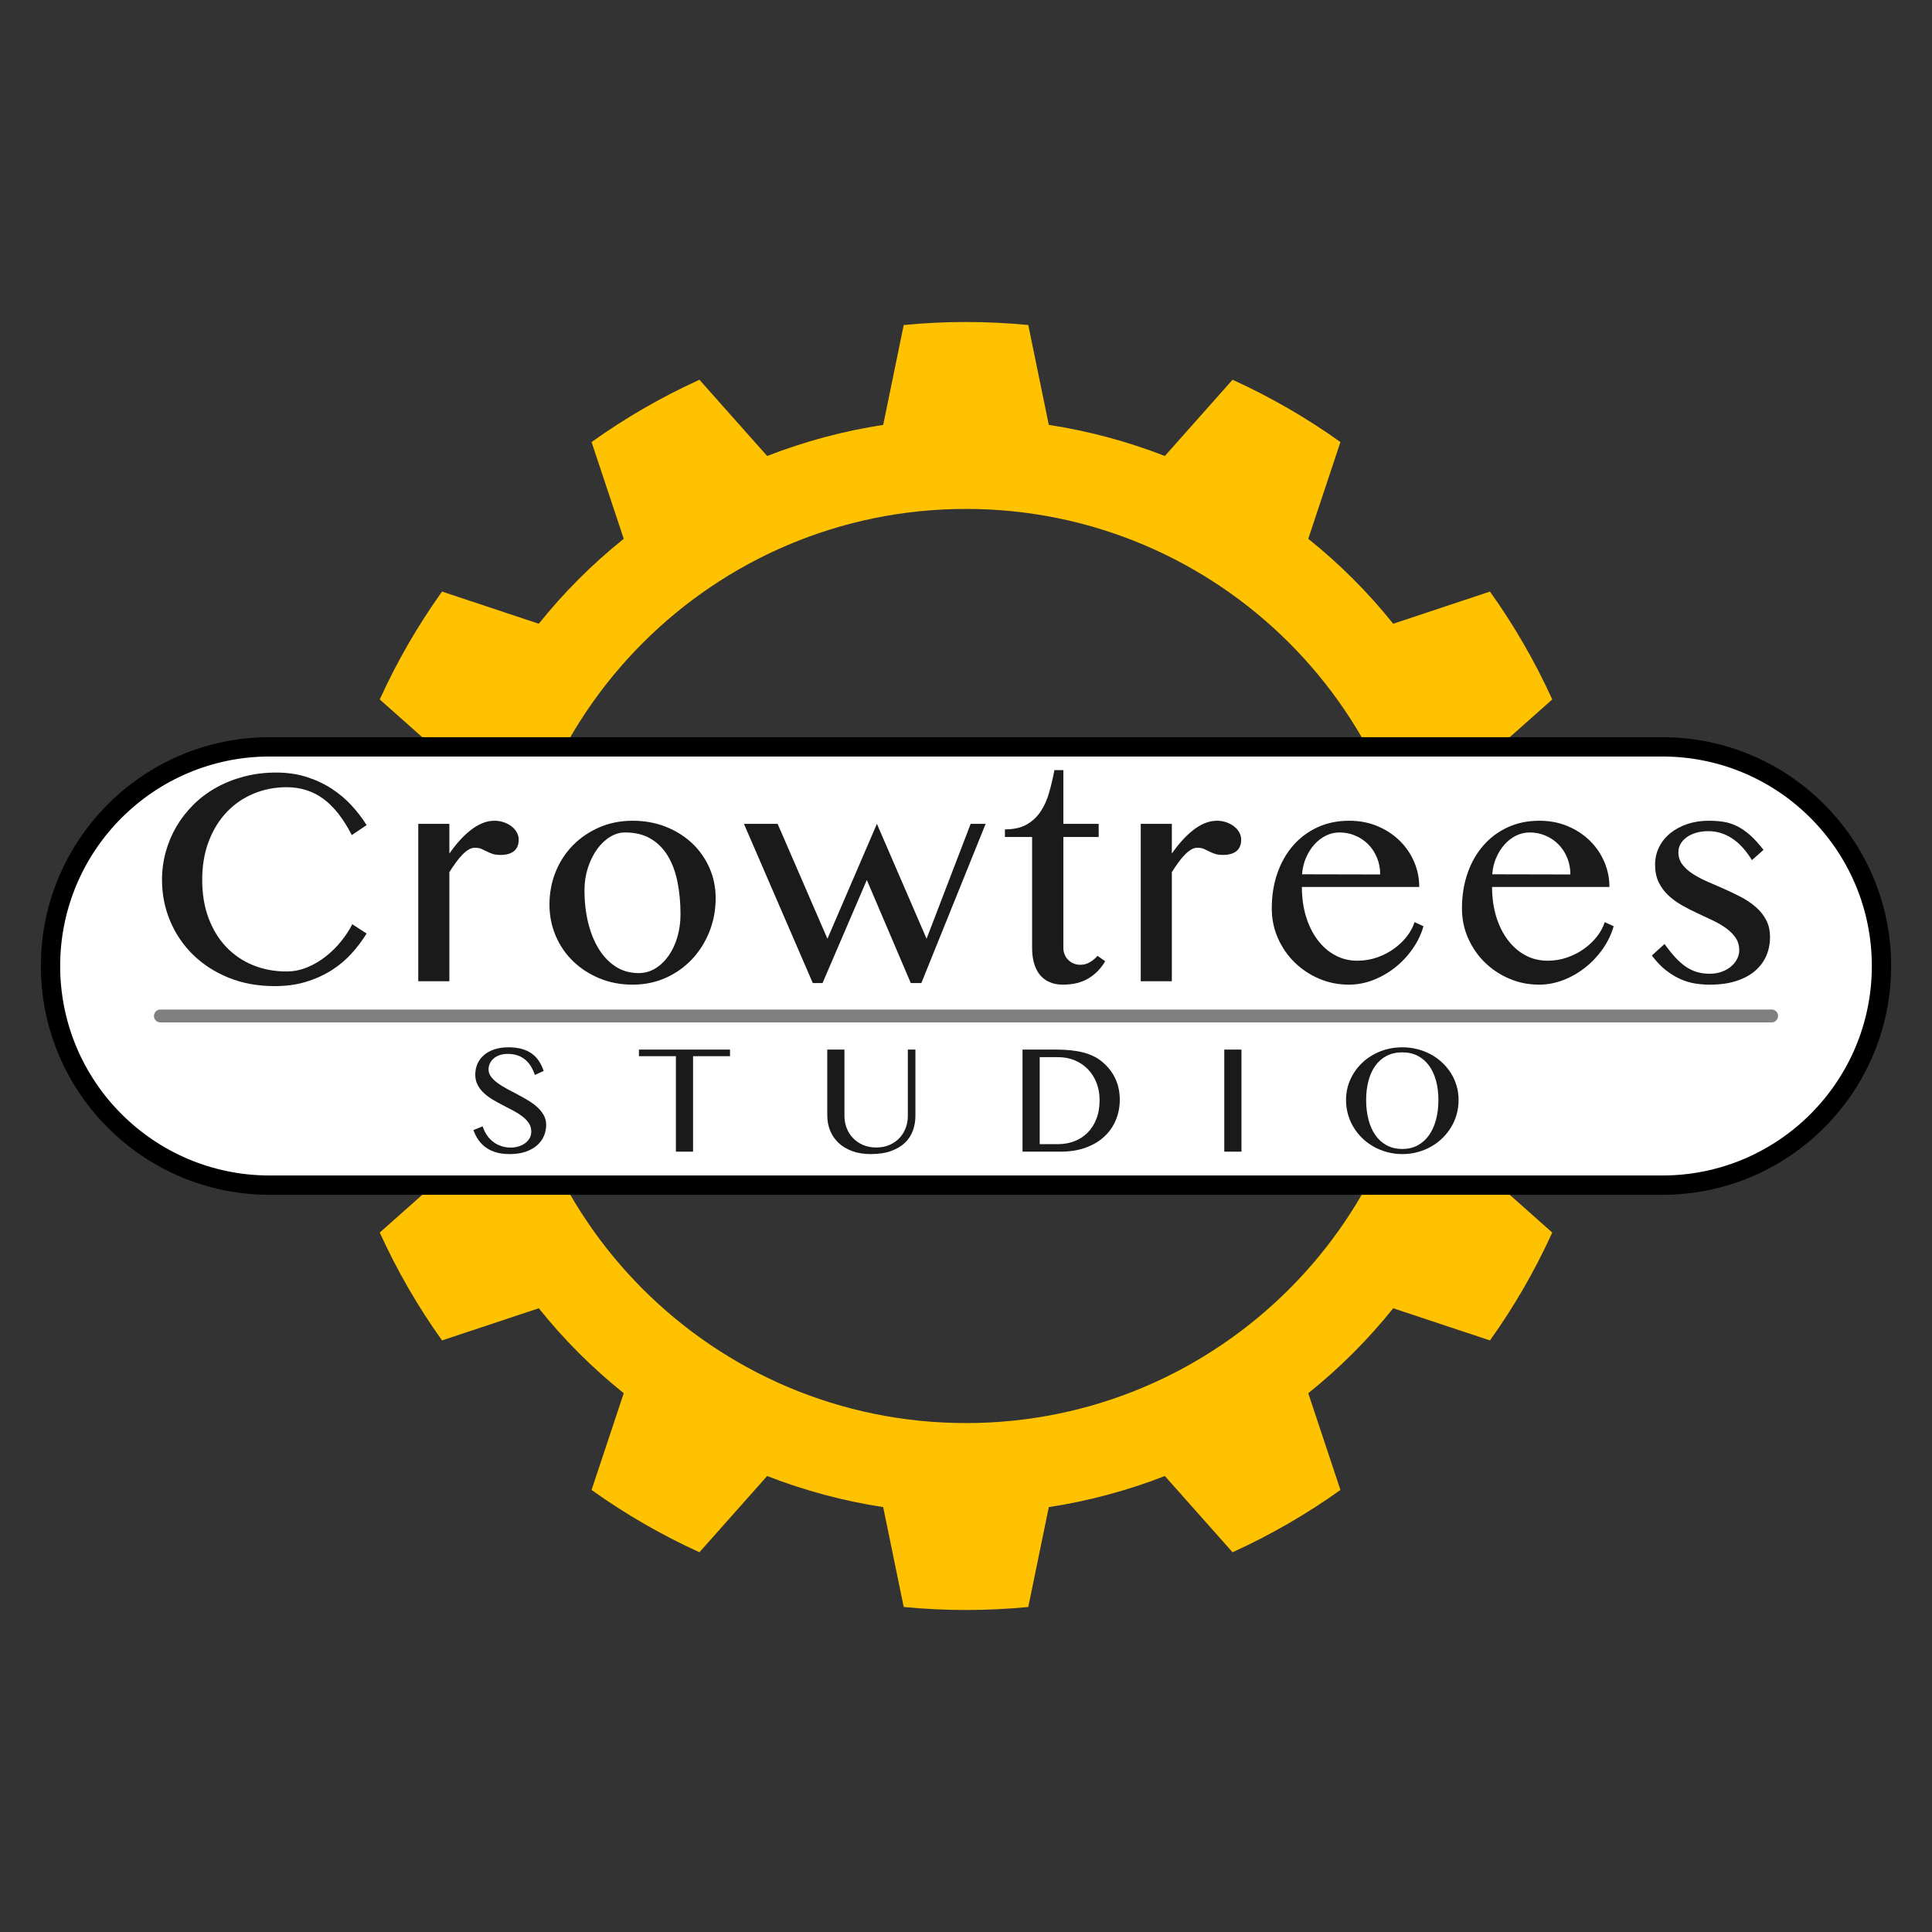<?xml version="1.0" encoding="UTF-8" standalone="no"?><!DOCTYPE svg PUBLIC "-//W3C//DTD SVG 1.1//EN" "http://www.w3.org/Graphics/SVG/1.1/DTD/svg11.dtd">
<svg width="100%" height="100%" viewBox="0 0 300 300" version="1.1" xmlns="http://www.w3.org/2000/svg" xmlns:xlink="http://www.w3.org/1999/xlink" xml:space="preserve" xmlns:serif="http://www.serif.com/" style="fill-rule:evenodd;clip-rule:evenodd;stroke-linecap:round;stroke-linejoin:round;stroke-miterlimit:1.414;">
    <rect x="0" y="0" width="300" height="300" fill="#333333" stroke="none"/>
    <path id="Cog" d="M159.671,50.469c-6.432,-0.625 -12.91,-0.625 -19.342,0l-3.186,15.509c-6.166,0.943 -12.208,2.563 -18.019,4.828l-10.514,-11.838c-5.883,2.675 -11.493,5.914 -16.751,9.671l4.995,15.024c-4.867,3.9 -9.291,8.324 -13.191,13.191l-15.024,-4.995c-3.757,5.258 -6.996,10.868 -9.671,16.751l11.838,10.514c-2.265,5.811 -3.885,11.853 -4.828,18.019l-15.509,3.186c-0.625,6.432 -0.625,12.91 0,19.342l15.509,3.186c0.943,6.166 2.563,12.208 4.828,18.019l-11.838,10.514c2.675,5.883 5.914,11.493 9.671,16.751l15.024,-4.995c3.9,4.867 8.324,9.291 13.191,13.191l-4.995,15.024c5.258,3.757 10.868,6.996 16.751,9.671l10.514,-11.838c5.811,2.265 11.853,3.885 18.019,4.828l3.186,15.509c6.432,0.625 12.91,0.625 19.342,0l3.186,-15.509c6.166,-0.943 12.208,-2.563 18.019,-4.828l10.514,11.838c5.883,-2.675 11.493,-5.914 16.751,-9.671l-4.995,-15.024c4.867,-3.9 9.291,-8.324 13.191,-13.191l15.024,4.995c3.757,-5.258 6.996,-10.868 9.671,-16.751l-11.838,-10.514c2.265,-5.811 3.885,-11.853 4.828,-18.019l15.509,-3.186c0.625,-6.432 0.625,-12.91 0,-19.342l-15.509,-3.186c-0.943,-6.166 -2.563,-12.208 -4.828,-18.019l11.838,-10.514c-2.675,-5.883 -5.914,-11.493 -9.671,-16.751l-15.024,4.995c-3.9,-4.867 -8.324,-9.291 -13.191,-13.191l4.995,-15.024c-5.258,-3.757 -10.868,-6.996 -16.751,-9.671l-10.514,11.838c-5.811,-2.265 -11.853,-3.885 -18.019,-4.828l-3.186,-15.509Zm-9.671,28.556c39.172,0 70.975,31.803 70.975,70.975c0,39.172 -31.803,70.975 -70.975,70.975c-39.172,0 -70.975,-31.803 -70.975,-70.975c0,-39.172 31.803,-70.975 70.975,-70.975Z" style="fill:#ffc200;">
        <animateTransform 
                          attributeName="transform"
                          attributeType="XML"
                          type="rotate"
                          from="0 150 150"
                          to="360 150 150"
                          dur="2s"
                          repeatCount="indefinite">
        </animateTransform>
    
    </path>
    
    
    
    <g id="crowtrees-studio" serif:id="crowtrees studio">
    <path d="M290.657,150c0,-17.953 -14.576,-32.529 -32.529,-32.529l-216.256,0c-17.953,0 -32.529,14.576 -32.529,32.529c0,17.953 14.576,32.529 32.529,32.529l216.256,0c17.953,0 32.529,-14.576 32.529,-32.529Z" style="fill:none;stroke:#000;stroke-width:6px;"/><path d="M290.657,150c0,-17.953 -14.576,-32.529 -32.529,-32.529l-216.256,0c-17.953,0 -32.529,14.576 -32.529,32.529c0,17.953 14.576,32.529 32.529,32.529l216.256,0c17.953,0 32.529,-14.576 32.529,-32.529Z" style="fill:#fff;"/>
    <g id="crowtrees.studio">
    <path d="M24.903,157.758l250.194,0" style="fill:none;fill-rule:nonzero;stroke:#808080;stroke-width:2px;stroke-linecap:butt;stroke-linejoin:miter;stroke-miterlimit:10;"/>
        <g>
    <path d="M79.31,178.195c0.396,0 0.784,-0.055 1.163,-0.164c0.379,-0.11 0.718,-0.27 1.017,-0.481c0.3,-0.21 0.542,-0.469 0.727,-0.777c0.185,-0.307 0.278,-0.663 0.278,-1.068c0,-0.48 -0.124,-0.91 -0.373,-1.289c-0.248,-0.379 -0.577,-0.726 -0.985,-1.042c-0.409,-0.316 -0.875,-0.613 -1.397,-0.891c-0.522,-0.278 -1.055,-0.556 -1.599,-0.834c-0.543,-0.278 -1.074,-0.571 -1.592,-0.879c-0.518,-0.307 -0.981,-0.648 -1.39,-1.023c-0.409,-0.375 -0.737,-0.797 -0.986,-1.264c-0.248,-0.468 -0.373,-1.005 -0.373,-1.611c0,-0.607 0.114,-1.169 0.342,-1.688c0.227,-0.518 0.56,-0.966 0.998,-1.346c0.438,-0.379 0.979,-0.676 1.624,-0.89c0.644,-0.215 1.38,-0.323 2.205,-0.323c0.75,0 1.42,0.08 2.01,0.24c0.589,0.16 1.105,0.394 1.548,0.702c0.442,0.307 0.819,0.691 1.131,1.15c0.312,0.459 0.564,0.983 0.758,1.573l-1.365,0.632c-0.16,-0.489 -0.364,-0.935 -0.613,-1.34c-0.248,-0.404 -0.543,-0.749 -0.884,-1.036c-0.342,-0.286 -0.738,-0.507 -1.188,-0.663c-0.451,-0.156 -0.959,-0.234 -1.523,-0.234c-0.497,0 -0.933,0.069 -1.308,0.208c-0.375,0.139 -0.687,0.323 -0.935,0.55c-0.249,0.228 -0.434,0.485 -0.556,0.771c-0.123,0.287 -0.184,0.573 -0.184,0.859c0,0.422 0.129,0.805 0.386,1.15c0.257,0.346 0.594,0.672 1.011,0.98c0.417,0.307 0.895,0.604 1.434,0.891c0.539,0.286 1.087,0.577 1.643,0.872c0.556,0.295 1.104,0.602 1.643,0.922c0.539,0.321 1.017,0.67 1.434,1.049c0.417,0.38 0.754,0.794 1.011,1.245c0.257,0.451 0.386,0.954 0.386,1.51c0,0.624 -0.12,1.212 -0.36,1.763c-0.24,0.552 -0.598,1.035 -1.075,1.447c-0.476,0.413 -1.067,0.74 -1.775,0.98c-0.708,0.24 -1.534,0.36 -2.477,0.36c-0.758,0 -1.437,-0.084 -2.035,-0.253c-0.598,-0.168 -1.127,-0.413 -1.586,-0.733c-0.459,-0.32 -0.853,-0.71 -1.182,-1.169c-0.328,-0.459 -0.598,-0.983 -0.808,-1.573l1.44,-0.581c0.16,0.513 0.382,0.975 0.664,1.383c0.282,0.409 0.611,0.754 0.986,1.037c0.375,0.282 0.792,0.499 1.251,0.651c0.459,0.151 0.945,0.227 1.459,0.227Z" style="fill:#1a1a1a;fill-rule:nonzero;"/>
            <path d="M113.357,162.979l0,1.024l-5.738,0l0,14.824l-2.666,0l0,-14.824l-5.738,0l0,-1.024l14.142,0Z" style="fill:#1a1a1a;fill-rule:nonzero;"/>
            <path d="M128.459,162.979l2.666,0l0,10.287c0,0.674 0.116,1.308 0.348,1.902c0.232,0.594 0.562,1.114 0.992,1.561c0.43,0.447 0.948,0.8 1.554,1.062c0.607,0.261 1.285,0.391 2.035,0.391c0.758,0 1.441,-0.13 2.048,-0.391c0.606,-0.262 1.122,-0.615 1.548,-1.062c0.425,-0.447 0.752,-0.967 0.979,-1.561c0.228,-0.594 0.341,-1.228 0.341,-1.902l0,-10.287l1.176,0l0,10.287c0,0.809 -0.131,1.574 -0.392,2.294c-0.261,0.72 -0.674,1.35 -1.239,1.889c-0.564,0.54 -1.285,0.967 -2.161,1.283c-0.876,0.316 -1.925,0.474 -3.147,0.474c-1.095,0 -2.064,-0.158 -2.906,-0.474c-0.843,-0.316 -1.548,-0.746 -2.117,-1.289c-0.569,-0.543 -0.998,-1.179 -1.289,-1.908c-0.291,-0.729 -0.436,-1.506 -0.436,-2.332l0,-10.224Z" style="fill:#1a1a1a;fill-rule:nonzero;"/>
            <path d="M158.777,162.979l5.27,0c1.634,0 3.035,0.154 4.202,0.461c1.167,0.308 2.142,0.794 2.926,1.46c0.901,0.758 1.577,1.63 2.028,2.616c0.451,0.986 0.676,2.068 0.676,3.248c0,1.112 -0.202,2.159 -0.606,3.14c-0.405,0.982 -0.997,1.837 -1.776,2.566c-0.779,0.729 -1.74,1.304 -2.882,1.725c-1.141,0.421 -2.449,0.632 -3.924,0.632l-5.914,0l0,-15.848Zm2.667,14.685l2.818,0c0.901,0 1.746,-0.147 2.534,-0.442c0.787,-0.295 1.474,-0.733 2.06,-1.314c0.585,-0.582 1.046,-1.298 1.383,-2.149c0.337,-0.851 0.506,-1.832 0.506,-2.944c0,-0.969 -0.16,-1.862 -0.48,-2.68c-0.32,-0.817 -0.767,-1.52 -1.34,-2.11c-0.573,-0.59 -1.253,-1.049 -2.041,-1.378c-0.788,-0.328 -1.653,-0.493 -2.597,-0.493l-2.843,0l0,13.51Z" style="fill:#1a1a1a;fill-rule:nonzero;"/>
            <rect x="190.106" y="162.979" width="2.667" height="15.848" style="fill:#1a1a1a;fill-rule:nonzero;"/>
            <path d="M217.758,179.206c-0.818,0 -1.601,-0.101 -2.351,-0.303c-0.75,-0.202 -1.449,-0.485 -2.098,-0.847c-0.649,-0.362 -1.238,-0.8 -1.769,-1.314c-0.531,-0.514 -0.984,-1.081 -1.359,-1.7c-0.375,-0.619 -0.663,-1.287 -0.865,-2.003c-0.203,-0.716 -0.304,-1.458 -0.304,-2.224c0,-1.138 0.226,-2.204 0.676,-3.198c0.451,-0.994 1.068,-1.862 1.852,-2.603c0.783,-0.742 1.708,-1.325 2.774,-1.751c1.066,-0.425 2.214,-0.638 3.444,-0.638c0.817,0 1.6,0.097 2.35,0.291c0.75,0.194 1.447,0.468 2.092,0.821c0.644,0.354 1.232,0.78 1.763,1.277c0.531,0.497 0.983,1.049 1.358,1.655c0.375,0.607 0.664,1.26 0.866,1.959c0.202,0.699 0.303,1.428 0.303,2.187c0,0.766 -0.101,1.508 -0.303,2.224c-0.202,0.716 -0.491,1.384 -0.866,2.003c-0.375,0.619 -0.827,1.186 -1.358,1.7c-0.531,0.514 -1.119,0.952 -1.763,1.314c-0.645,0.362 -1.342,0.645 -2.092,0.847c-0.75,0.202 -1.533,0.303 -2.35,0.303Zm0,-0.796c0.901,0 1.699,-0.19 2.394,-0.569c0.696,-0.379 1.281,-0.908 1.757,-1.586c0.476,-0.678 0.836,-1.481 1.081,-2.407c0.244,-0.927 0.366,-1.938 0.366,-3.033c0,-1.087 -0.122,-2.084 -0.366,-2.989c-0.245,-0.906 -0.605,-1.687 -1.081,-2.345c-0.476,-0.657 -1.061,-1.167 -1.757,-1.529c-0.695,-0.362 -1.493,-0.543 -2.394,-0.543c-0.927,0 -1.74,0.181 -2.439,0.543c-0.7,0.362 -1.285,0.872 -1.757,1.529c-0.472,0.658 -0.828,1.439 -1.068,2.345c-0.24,0.905 -0.36,1.902 -0.36,2.989c0,1.095 0.12,2.106 0.36,3.033c0.24,0.926 0.596,1.729 1.068,2.407c0.472,0.678 1.057,1.207 1.757,1.586c0.699,0.379 1.512,0.569 2.439,0.569Z" style="fill:#1a1a1a;fill-rule:nonzero;"/></g>
        <g>
        <path d="M31.398,136.619c0,2.224 0.333,4.217 0.999,5.978c0.665,1.76 1.584,3.252 2.755,4.473c1.171,1.222 2.553,2.157 4.145,2.806c1.592,0.649 3.324,0.973 5.194,0.973c1.112,0 2.187,-0.215 3.223,-0.645c1.036,-0.429 1.997,-0.994 2.881,-1.693c0.885,-0.699 1.677,-1.483 2.376,-2.351c0.699,-0.867 1.277,-1.748 1.732,-2.641l2.224,1.441c-0.657,1.061 -1.428,2.085 -2.313,3.071c-0.885,0.986 -1.912,1.853 -3.084,2.603c-1.171,0.75 -2.489,1.352 -3.955,1.807c-1.466,0.455 -3.109,0.683 -4.929,0.683c-2.629,0 -5.017,-0.438 -7.166,-1.315c-2.148,-0.876 -3.989,-2.068 -5.522,-3.576c-1.534,-1.508 -2.717,-3.261 -3.552,-5.257c-0.834,-1.997 -1.251,-4.116 -1.251,-6.357c0,-1.483 0.194,-2.928 0.582,-4.335c0.387,-1.407 0.943,-2.725 1.668,-3.956c0.724,-1.23 1.605,-2.359 2.641,-3.387c1.036,-1.027 2.212,-1.908 3.526,-2.641c1.314,-0.733 2.755,-1.306 4.322,-1.719c1.567,-0.412 3.236,-0.619 5.005,-0.619c1.685,0 3.239,0.223 4.663,0.67c1.424,0.447 2.721,1.049 3.893,1.807c1.171,0.758 2.211,1.63 3.121,2.616c0.91,0.986 1.694,2.01 2.351,3.071l-2.3,1.542c-1.331,-2.578 -2.814,-4.461 -4.449,-5.649c-1.634,-1.188 -3.522,-1.782 -5.662,-1.782c-1.819,0 -3.53,0.333 -5.131,0.998c-1.6,0.666 -2.99,1.618 -4.17,2.857c-1.18,1.238 -2.111,2.746 -2.793,4.524c-0.682,1.778 -1.024,3.779 -1.024,6.003Z" style="fill:#1a1a1a;fill-rule:nonzero;"/>
            <path d="M64.949,127.924l4.828,0l0,4.625c0.472,-0.69 0.981,-1.343 1.529,-1.958c0.548,-0.615 1.116,-1.159 1.706,-1.631c0.59,-0.471 1.201,-0.842 1.833,-1.112c0.632,-0.269 1.276,-0.404 1.933,-0.404c0.523,0 1.011,0.08 1.466,0.24c0.455,0.16 0.855,0.375 1.201,0.644c0.345,0.27 0.615,0.582 0.809,0.936c0.193,0.353 0.29,0.724 0.29,1.112c0,0.792 -0.244,1.386 -0.733,1.782c-0.488,0.396 -1.179,0.594 -2.072,0.594c-0.54,0 -0.973,-0.059 -1.302,-0.177c-0.329,-0.118 -0.623,-0.245 -0.885,-0.379c-0.261,-0.135 -0.526,-0.262 -0.796,-0.38c-0.269,-0.117 -0.615,-0.176 -1.036,-0.176c-0.32,0 -0.64,0.096 -0.961,0.29c-0.32,0.194 -0.644,0.459 -0.973,0.796c-0.328,0.337 -0.661,0.738 -0.998,1.201c-0.337,0.463 -0.674,0.965 -1.011,1.504l0,16.935l-4.828,0l0,-24.442Z" style="fill:#1a1a1a;fill-rule:nonzero;"/>
            <path d="M98.237,152.896c-1.87,0 -3.593,-0.328 -5.169,-0.985c-1.575,-0.658 -2.94,-1.546 -4.094,-2.667c-1.155,-1.121 -2.052,-2.435 -2.692,-3.943c-0.64,-1.508 -0.961,-3.122 -0.961,-4.84c0,-1.803 0.321,-3.497 0.961,-5.081c0.64,-1.584 1.537,-2.961 2.692,-4.132c1.154,-1.171 2.519,-2.098 4.094,-2.781c1.576,-0.682 3.299,-1.023 5.169,-1.023c1.854,0 3.568,0.312 5.144,0.935c1.575,0.623 2.936,1.474 4.082,2.553c1.146,1.078 2.043,2.35 2.692,3.816c0.648,1.466 0.973,3.034 0.973,4.702c0,1.853 -0.325,3.593 -0.973,5.219c-0.649,1.626 -1.546,3.05 -2.692,4.272c-1.146,1.221 -2.507,2.186 -4.082,2.894c-1.576,0.707 -3.29,1.061 -5.144,1.061Zm0.91,-1.794c0.961,0 1.837,-0.245 2.629,-0.733c0.792,-0.489 1.478,-1.15 2.06,-1.984c0.581,-0.834 1.032,-1.803 1.352,-2.907c0.32,-1.104 0.48,-2.271 0.48,-3.501c0,-1.769 -0.151,-3.425 -0.455,-4.966c-0.303,-1.542 -0.796,-2.89 -1.478,-4.045c-0.683,-1.154 -1.572,-2.059 -2.667,-2.717c-1.095,-0.657 -2.435,-0.985 -4.019,-0.985c-0.809,0 -1.592,0.236 -2.35,0.707c-0.759,0.472 -1.428,1.117 -2.01,1.934c-0.581,0.817 -1.049,1.769 -1.403,2.856c-0.353,1.087 -0.53,2.245 -0.53,3.475c0,1.787 0.189,3.459 0.568,5.018c0.379,1.558 0.927,2.919 1.643,4.082c0.716,1.162 1.593,2.081 2.629,2.755c1.036,0.674 2.22,1.011 3.551,1.011Z" style="fill:#1a1a1a;fill-rule:nonzero;"/>
            <path d="M120.749,127.924l7.735,17.845l7.683,-17.845l7.71,17.845l6.849,-17.845l2.326,0l-9.984,24.72l-1.643,0l-6.825,-16l-6.875,16l-1.516,0l-10.692,-24.72l5.232,0Z" style="fill:#1a1a1a;fill-rule:nonzero;"/>
            <path d="M171.614,149.257c-0.64,1.112 -1.5,1.996 -2.578,2.654c-1.079,0.657 -2.41,0.985 -3.994,0.985c-0.808,0 -1.516,-0.139 -2.123,-0.417c-0.606,-0.278 -1.103,-0.665 -1.491,-1.162c-0.388,-0.497 -0.678,-1.096 -0.872,-1.795c-0.194,-0.699 -0.291,-1.47 -0.291,-2.313l0,-17.238l-4.221,0l0,-1.188c1.365,0 2.486,-0.248 3.362,-0.745c0.876,-0.497 1.596,-1.163 2.161,-1.997c0.564,-0.834 1.007,-1.807 1.327,-2.919c0.32,-1.112 0.598,-2.292 0.834,-3.539l1.39,0l0,8.341l5.485,0l0,2.047l-5.485,0l0,17.238c0,0.354 0.068,0.691 0.202,1.011c0.135,0.32 0.321,0.599 0.556,0.834c0.236,0.236 0.514,0.422 0.835,0.556c0.32,0.135 0.665,0.203 1.036,0.203c0.539,0 1.036,-0.135 1.491,-0.405c0.455,-0.269 0.851,-0.598 1.188,-0.985l1.188,0.834Z" style="fill:#1a1a1a;fill-rule:nonzero;"/>
            <path d="M177.134,127.924l4.828,0l0,4.625c0.472,-0.69 0.981,-1.343 1.529,-1.958c0.548,-0.615 1.116,-1.159 1.706,-1.631c0.59,-0.471 1.201,-0.842 1.833,-1.112c0.632,-0.269 1.276,-0.404 1.933,-0.404c0.523,0 1.011,0.08 1.466,0.24c0.455,0.16 0.855,0.375 1.201,0.644c0.345,0.27 0.615,0.582 0.809,0.936c0.193,0.353 0.29,0.724 0.29,1.112c0,0.792 -0.244,1.386 -0.733,1.782c-0.488,0.396 -1.179,0.594 -2.072,0.594c-0.54,0 -0.973,-0.059 -1.302,-0.177c-0.329,-0.118 -0.623,-0.245 -0.885,-0.379c-0.261,-0.135 -0.526,-0.262 -0.796,-0.38c-0.269,-0.117 -0.615,-0.176 -1.036,-0.176c-0.32,0 -0.64,0.096 -0.961,0.29c-0.32,0.194 -0.644,0.459 -0.973,0.796c-0.328,0.337 -0.661,0.738 -0.998,1.201c-0.337,0.463 -0.674,0.965 -1.011,1.504l0,16.935l-4.828,0l0,-24.442Z" style="fill:#1a1a1a;fill-rule:nonzero;"/>
            <path d="M209.462,152.896c-1.652,0 -3.202,-0.311 -4.651,-0.935c-1.449,-0.623 -2.717,-1.47 -3.804,-2.54c-1.087,-1.07 -1.946,-2.321 -2.578,-3.754c-0.632,-1.432 -0.948,-2.965 -0.948,-4.6c0,-1.971 0.287,-3.787 0.859,-5.447c0.573,-1.659 1.386,-3.096 2.44,-4.309c1.053,-1.213 2.316,-2.161 3.791,-2.844c1.474,-0.682 3.121,-1.023 4.941,-1.023c1.601,0 3.067,0.282 4.398,0.847c1.331,0.564 2.477,1.318 3.438,2.262c0.96,0.943 1.706,2.034 2.237,3.273c0.53,1.238 0.796,2.54 0.796,3.905l-18.224,0c0,1.651 0.211,3.172 0.632,4.562c0.421,1.39 1.015,2.599 1.782,3.627c0.767,1.028 1.677,1.829 2.73,2.401c1.053,0.573 2.211,0.86 3.475,0.86c1.062,0 2.077,-0.169 3.046,-0.506c0.969,-0.337 1.845,-0.787 2.628,-1.352c0.784,-0.564 1.454,-1.205 2.01,-1.921c0.556,-0.716 0.952,-1.453 1.188,-2.212l1.39,0.632c-0.354,1.247 -0.918,2.423 -1.694,3.526c-0.775,1.104 -1.685,2.069 -2.729,2.894c-1.045,0.826 -2.182,1.475 -3.412,1.947c-1.231,0.471 -2.477,0.707 -3.741,0.707Zm4.853,-17.111c0,-0.927 -0.165,-1.791 -0.493,-2.591c-0.329,-0.8 -0.78,-1.491 -1.352,-2.073c-0.573,-0.581 -1.243,-1.036 -2.01,-1.365c-0.767,-0.328 -1.588,-0.492 -2.464,-0.492c-0.742,0 -1.445,0.164 -2.111,0.492c-0.665,0.329 -1.259,0.784 -1.782,1.365c-0.522,0.582 -0.956,1.268 -1.301,2.06c-0.346,0.792 -0.552,1.652 -0.62,2.578l12.133,0.026Z" style="fill:#1a1a1a;fill-rule:nonzero;"/>
            <path d="M238.994,152.896c-1.652,0 -3.202,-0.311 -4.651,-0.935c-1.449,-0.623 -2.717,-1.47 -3.804,-2.54c-1.087,-1.07 -1.946,-2.321 -2.578,-3.754c-0.632,-1.432 -0.948,-2.965 -0.948,-4.6c0,-1.971 0.287,-3.787 0.859,-5.447c0.573,-1.659 1.386,-3.096 2.44,-4.309c1.053,-1.213 2.317,-2.161 3.791,-2.844c1.474,-0.682 3.121,-1.023 4.941,-1.023c1.601,0 3.067,0.282 4.398,0.847c1.331,0.564 2.477,1.318 3.438,2.262c0.96,0.943 1.706,2.034 2.237,3.273c0.53,1.238 0.796,2.54 0.796,3.905l-18.224,0c0,1.651 0.211,3.172 0.632,4.562c0.421,1.39 1.015,2.599 1.782,3.627c0.767,1.028 1.677,1.829 2.73,2.401c1.053,0.573 2.211,0.86 3.475,0.86c1.062,0 2.077,-0.169 3.046,-0.506c0.969,-0.337 1.845,-0.787 2.628,-1.352c0.784,-0.564 1.454,-1.205 2.01,-1.921c0.556,-0.716 0.952,-1.453 1.188,-2.212l1.39,0.632c-0.354,1.247 -0.918,2.423 -1.693,3.526c-0.776,1.104 -1.686,2.069 -2.73,2.894c-1.045,0.826 -2.182,1.475 -3.412,1.947c-1.231,0.471 -2.477,0.707 -3.741,0.707Zm4.853,-17.111c0,-0.927 -0.165,-1.791 -0.493,-2.591c-0.329,-0.8 -0.78,-1.491 -1.352,-2.073c-0.573,-0.581 -1.243,-1.036 -2.01,-1.365c-0.767,-0.328 -1.588,-0.492 -2.464,-0.492c-0.742,0 -1.445,0.164 -2.111,0.492c-0.665,0.329 -1.259,0.784 -1.782,1.365c-0.522,0.582 -0.956,1.268 -1.301,2.06c-0.346,0.792 -0.552,1.652 -0.62,2.578l12.133,0.026Z" style="fill:#1a1a1a;fill-rule:nonzero;"/>
            <path d="M265.493,151.203c0.657,0 1.268,-0.101 1.832,-0.303c0.565,-0.203 1.049,-0.472 1.454,-0.809c0.404,-0.337 0.72,-0.725 0.947,-1.163c0.228,-0.438 0.342,-0.885 0.342,-1.34c0,-0.758 -0.186,-1.411 -0.556,-1.958c-0.371,-0.548 -0.864,-1.045 -1.479,-1.492c-0.615,-0.446 -1.314,-0.855 -2.098,-1.226c-0.784,-0.37 -1.584,-0.745 -2.401,-1.124c-0.817,-0.379 -1.618,-0.792 -2.401,-1.239c-0.784,-0.446 -1.483,-0.96 -2.098,-1.542c-0.615,-0.581 -1.108,-1.255 -1.479,-2.022c-0.371,-0.766 -0.556,-1.672 -0.556,-2.717c0,-0.977 0.207,-1.883 0.619,-2.717c0.413,-0.834 0.99,-1.554 1.732,-2.161c0.741,-0.607 1.622,-1.083 2.641,-1.428c1.019,-0.346 2.136,-0.518 3.349,-0.518c0.809,0 1.567,0.055 2.275,0.164c0.708,0.11 1.398,0.329 2.072,0.657c0.674,0.329 1.348,0.788 2.023,1.378c0.674,0.59 1.381,1.365 2.123,2.325l-1.795,1.592c-0.927,-1.516 -1.959,-2.645 -3.096,-3.386c-1.138,-0.742 -2.363,-1.113 -3.678,-1.113c-0.691,0 -1.323,0.085 -1.895,0.253c-0.573,0.169 -1.062,0.4 -1.466,0.695c-0.405,0.295 -0.721,0.641 -0.948,1.037c-0.228,0.396 -0.341,0.813 -0.341,1.251c0,0.741 0.202,1.381 0.606,1.921c0.405,0.539 0.944,1.028 1.618,1.466c0.674,0.438 1.436,0.842 2.287,1.213c0.851,0.371 1.719,0.75 2.604,1.137c0.884,0.388 1.752,0.805 2.603,1.251c0.851,0.447 1.613,0.961 2.287,1.542c0.674,0.582 1.214,1.251 1.618,2.01c0.404,0.758 0.607,1.651 0.607,2.679c0,1.045 -0.194,2.013 -0.582,2.907c-0.387,0.893 -0.969,1.672 -1.744,2.338c-0.775,0.665 -1.748,1.187 -2.919,1.567c-1.171,0.379 -2.54,0.568 -4.107,0.568c-0.708,0 -1.437,-0.054 -2.187,-0.164c-0.749,-0.109 -1.508,-0.329 -2.274,-0.657c-0.767,-0.329 -1.534,-0.788 -2.301,-1.378c-0.766,-0.589 -1.512,-1.365 -2.236,-2.325l1.971,-1.795c0.59,0.826 1.159,1.534 1.706,2.124c0.548,0.589 1.1,1.07 1.656,1.44c0.556,0.371 1.133,0.641 1.731,0.809c0.598,0.169 1.243,0.253 1.934,0.253Z" style="fill:#1a1a1a;fill-rule:nonzero;"/>
        </g>
        </g>
    </g>
</svg>
